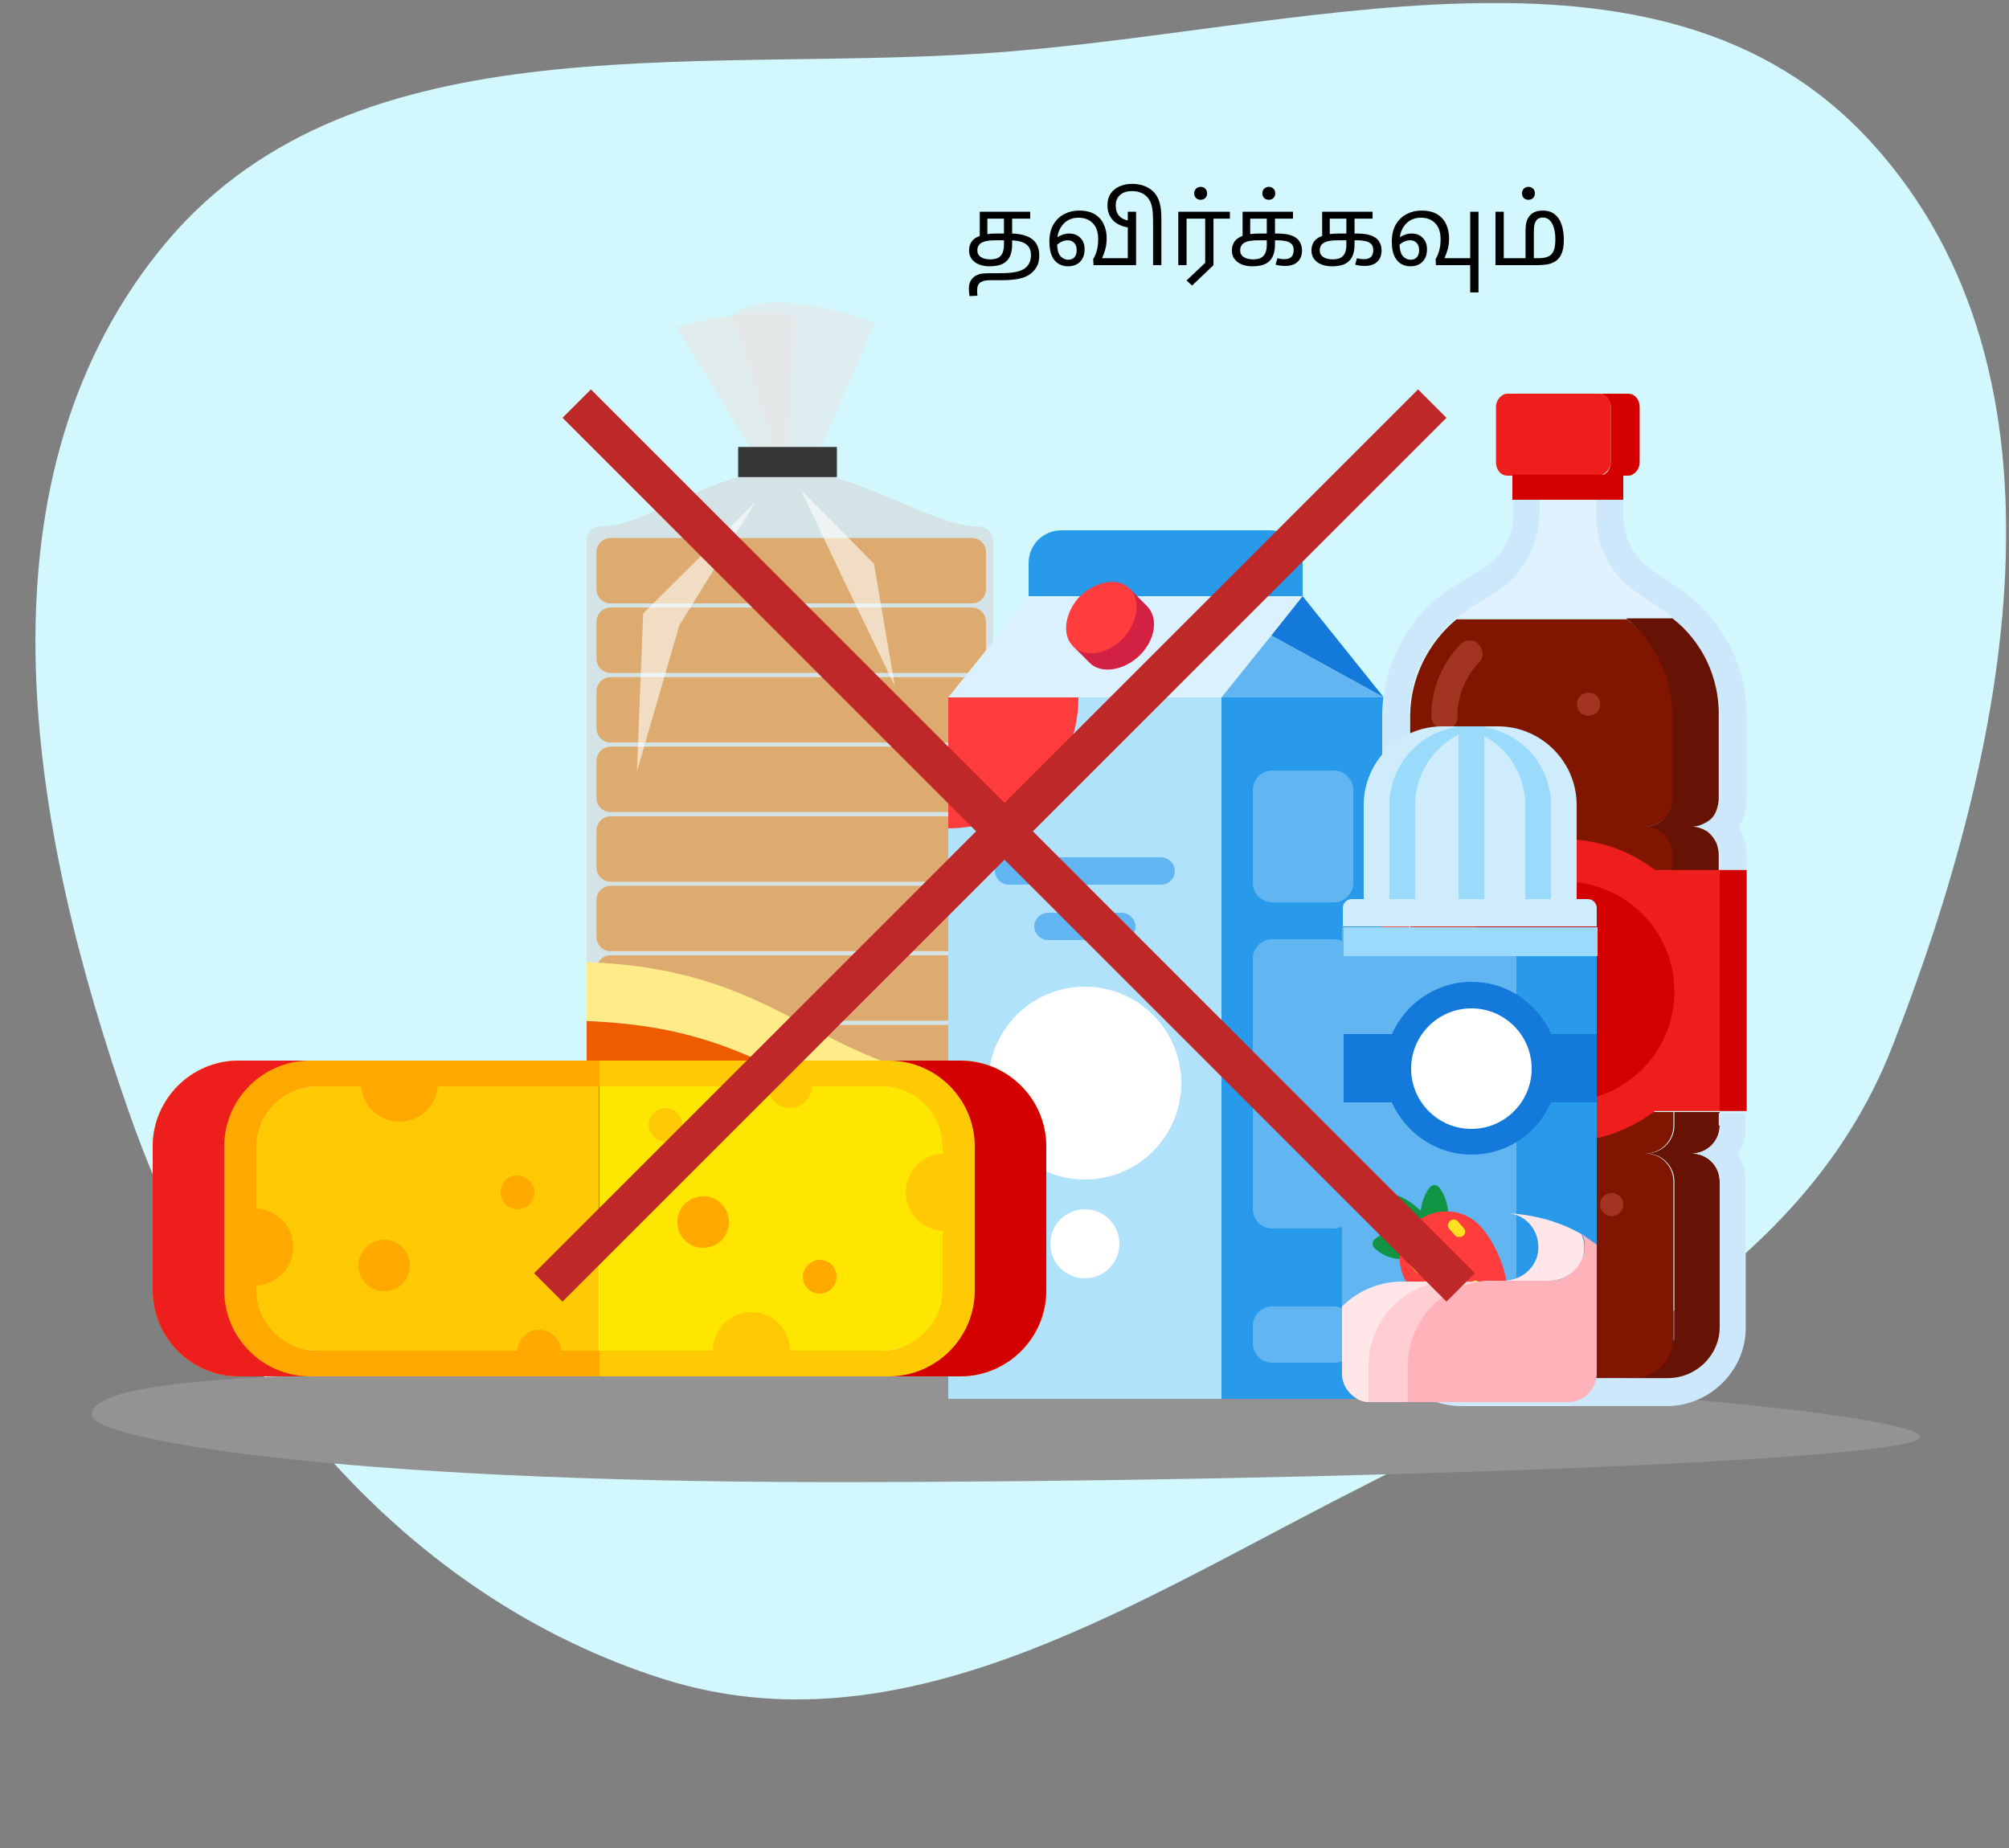 <svg xmlns="http://www.w3.org/2000/svg" width="250" height="230" viewBox="0 0 250 230" fill="none"><rect x="0" y="0" width="250" height="230" fill="#808080" stroke="none"/><mask id="mask0" maskUnits="userSpaceOnUse" x="0" y="0" width="250" height="230"><rect width="250" height="230" fill="#F9F9F9"></rect></mask><g mask="url(#mask0)"><path fill-rule="evenodd" clip-rule="evenodd" d="M16.233 138.944C3.651 103.302 -3.803 60.738 19.81 31.227C42.855 2.427 85.267 9.023 122.077 6.668C161.003 4.179 206.394 -11.139 232.763 17.607C259.481 46.734 249.884 93.478 235.467 130.28C224.094 159.313 194.322 172.24 166.598 186.506C139.472 200.466 111.645 218.169 82.557 208.968C50.309 198.768 27.493 170.84 16.233 138.944Z" fill="#D2F8FD"></path><path d="M238.938 178.865C238.938 181.749 166.586 184.462 103.627 184.462C40.669 184.462 11.4 179.007 11.4 176.124C11.4 169.362 62.436 170.911 125.395 170.911C188.354 170.911 238.938 175.982 238.938 178.865Z" fill="#939393"></path><path opacity="0.6" d="M73 67.29V119.733C97.96 120.67 101.026 133.042 123.57 135.23V67.29C123.57 66.31 122.779 65.529 121.819 65.529C115.773 65.529 106.648 58.469 97.579 58.469C88.99 58.469 80.473 65.529 74.752 65.529C73.777 65.529 73 66.31 73 67.29Z" fill="#D6D6D6"></path><path d="M120.943 144.873C121.917 144.873 122.694 145.668 122.694 146.634V151.251C122.694 152.231 121.903 153.012 120.943 153.012H75.98C75.006 153.012 74.229 152.217 74.229 151.251V146.634C74.229 145.654 75.02 144.873 75.98 144.873H120.943Z" fill="#DDAB6F"></path><path d="M120.943 136.209C121.917 136.209 122.694 137.004 122.694 137.97V142.587C122.694 143.567 121.903 144.348 120.943 144.348H75.98C75.006 144.348 74.229 143.553 74.229 142.587V137.97C74.229 136.99 75.02 136.209 75.98 136.209H120.943Z" fill="#DDAB6F"></path><path d="M120.943 127.56C121.917 127.56 122.694 128.355 122.694 129.321V133.937C122.694 134.917 121.903 135.699 120.943 135.699H75.98C75.006 135.699 74.229 134.903 74.229 133.937V129.321C74.229 128.341 75.02 127.56 75.98 127.56H120.943Z" fill="#DDAB6F"></path><path d="M120.943 118.895C121.917 118.895 122.694 119.69 122.694 120.656V125.272C122.694 126.252 121.903 127.034 120.943 127.034H75.98C75.006 127.034 74.229 126.238 74.229 125.272V120.656C74.229 119.676 75.02 118.895 75.98 118.895H120.943Z" fill="#DDAB6F"></path><path d="M120.943 110.244C121.917 110.244 122.694 111.04 122.694 112.005V116.622C122.694 117.602 121.903 118.383 120.943 118.383H75.98C75.006 118.383 74.229 117.588 74.229 116.622V112.005C74.229 111.025 75.02 110.244 75.98 110.244H120.943Z" fill="#DDAB6F"></path><path d="M120.943 101.592C121.917 101.592 122.694 102.388 122.694 103.354V107.97C122.694 108.95 121.903 109.731 120.943 109.731H75.98C75.006 109.731 74.229 108.936 74.229 107.97V103.354C74.229 102.374 75.02 101.592 75.98 101.592H120.943Z" fill="#DDAB6F"></path><path d="M120.943 92.928C121.917 92.928 122.694 93.723 122.694 94.689V99.305C122.694 100.286 121.903 101.067 120.943 101.067H75.98C75.006 101.067 74.229 100.271 74.229 99.305V94.689C74.229 93.709 75.02 92.928 75.98 92.928H120.943Z" fill="#DDAB6F"></path><path d="M120.943 84.277C121.917 84.277 122.694 85.073 122.694 86.039V90.655C122.694 91.635 121.903 92.416 120.943 92.416H75.98C75.006 92.416 74.229 91.621 74.229 90.655V86.039C74.229 85.059 75.02 84.277 75.98 84.277H120.943Z" fill="#DDAB6F"></path><path d="M120.943 75.613C121.917 75.613 122.694 76.408 122.694 77.374V81.991C122.694 82.971 121.903 83.752 120.943 83.752H75.98C75.006 83.752 74.229 82.957 74.229 81.991V77.374C74.229 76.394 75.02 75.613 75.98 75.613H120.943Z" fill="#DDAB6F"></path><path d="M120.943 66.963C121.917 66.963 122.694 67.758 122.694 68.724V73.341C122.694 74.321 121.903 75.102 120.943 75.102H75.98C75.006 75.102 74.229 74.307 74.229 73.341V68.724C74.229 67.744 75.02 66.963 75.98 66.963H120.943Z" fill="#DDAB6F"></path><path d="M73 127.076C97.961 128.013 101.026 140.385 123.571 142.587V135.243C101.026 133.041 97.947 120.669 73 119.746V127.076Z" fill="#FFEC88"></path><path d="M73 152.545C73 153.525 73.791 154.306 74.752 154.306H121.819C122.793 154.306 123.57 153.511 123.57 152.545V142.587C101.026 140.386 97.946 128.014 73 127.076V152.545Z" fill="#EF5C00"></path><path opacity="0.7" d="M93.312 55.627L84.201 40.684C84.201 40.684 96.575 37.374 99.061 39.676L98.002 57.516L93.312 55.627Z" fill="#E6E6E6"></path><path opacity="0.6" d="M101.405 57.502L108.878 40.158C108.878 40.158 95.939 35.187 91.051 39.221L96.913 57.076L101.405 57.502Z" fill="#E6E6E6"></path><path d="M104.145 55.628H91.856V59.378H104.145V55.628Z" fill="#373737"></path><path opacity="0.6" d="M94.021 62.459L80.036 76.351L79.26 96.01L84.528 77.857L94.021 62.459Z" fill="#FFFFFC"></path><path opacity="0.6" d="M99.698 61.026L108.753 70.145L111.352 85.372L104.67 71.523L99.698 61.026Z" fill="#FFFFFC"></path><path d="M152 86.8H118L128.1 74.2H162.1L152 86.8Z" fill="#DBF1FD"></path><path d="M172.2 86.8H152V174.1H172.2V86.8Z" fill="#299AEA"></path><path d="M162.1 74.2L158.2 79.1L172.2 86.8L162.1 74.2Z" fill="#1379DA"></path><path d="M172.2 86.801L158.2 79.101L152 86.801H172.2Z" fill="#61B6F2"></path><path d="M158 66H132.1C129.8 66 128 67.8 128 70.1V74.2H162.1V70.1C162.1 67.8 160.3 66 158 66Z" fill="#299AEA"></path><path d="M152 86.8V174.1H118V86.8H152Z" fill="#B0E2FC"></path><path d="M135 146.8C141.627 146.8 147 141.427 147 134.8C147 128.172 141.627 122.8 135 122.8C128.373 122.8 123 128.172 123 134.8C123 141.427 128.373 146.8 135 146.8Z" fill="white"></path><path d="M140.1 74.5C138.9 74.6 137.6 75.2 136.5 76.3C135.4 77.4 134.8 78.7 134.7 79.9L133.5 80.4L135.5 82.4C135.5 82.4 135.5 82.4 135.6 82.5C137 83.9 139.8 83.5 141.8 81.6C143.8 79.6 144.2 76.9 142.7 75.4L140.6 73.3L140.1 74.5Z" fill="#D32144"></path><path d="M140.6 73.3C142 74.7 141.6 77.5 139.7 79.5C137.7 81.5 135 81.9 133.5 80.4C132.1 79 132.5 76.2 134.4 74.2C136.4 72.3 139.2 71.8 140.6 73.3Z" fill="#FF3D3D"></path><path d="M139.6 117.001H130.4C129.5 117.001 128.7 116.201 128.7 115.301C128.7 114.401 129.5 113.601 130.4 113.601H139.6C140.5 113.601 141.3 114.401 141.3 115.301C141.3 116.201 140.5 117.001 139.6 117.001Z" fill="#61B6F2"></path><path d="M144.5 110.1H125.5C124.6 110.1 123.8 109.3 123.8 108.4C123.8 107.5 124.6 106.7 125.5 106.7H144.5C145.4 106.7 146.2 107.5 146.2 108.4C146.2 109.3 145.5 110.1 144.5 110.1Z" fill="#61B6F2"></path><path d="M129 169.6H123C122.4 169.6 121.9 169.1 121.9 168.5C121.9 167.9 122.4 167.4 123 167.4H129C129.6 167.4 130.1 167.9 130.1 168.5C130.1 169.1 129.6 169.6 129 169.6Z" fill="#B0E2FC"></path><path d="M147 169.6H134.6C134 169.6 133.5 169.1 133.5 168.5C133.5 167.9 134 167.4 134.6 167.4H147C147.6 167.4 148.1 167.9 148.1 168.5C148.1 169.1 147.6 169.6 147 169.6Z" fill="#B0E2FC"></path><path d="M166 112.3H158.3C157 112.3 155.9 111.2 155.9 109.9V98.3C155.9 97 157 95.9 158.3 95.9H166C167.3 95.9 168.4 97 168.4 98.3V109.9C168.4 111.2 167.3 112.3 166 112.3Z" fill="#61B6F2"></path><path d="M166 169.6H158.3C157 169.6 155.9 168.5 155.9 167.2V165C155.9 163.7 157 162.6 158.3 162.6H166C167.3 162.6 168.4 163.7 168.4 165V167.2C168.4 168.6 167.3 169.6 166 169.6Z" fill="#61B6F2"></path><path d="M166 152.9H158.3C157 152.9 155.9 151.8 155.9 150.5V119.3C155.9 118 157 116.9 158.3 116.9H166C167.3 116.9 168.4 118 168.4 119.3V150.5C168.4 151.8 167.3 152.9 166 152.9Z" fill="#61B6F2"></path><path d="M134.2 86.8V86.9C134.2 95.8 126.9 103.1 118 103.1V86.8H134.2Z" fill="#FF3D3D"></path><path d="M135 159.1C137.375 159.1 139.3 157.175 139.3 154.8C139.3 152.425 137.375 150.5 135 150.5C132.625 150.5 130.7 152.425 130.7 154.8C130.7 157.175 132.625 159.1 135 159.1Z" fill="white"></path><path d="M210.52 143.56C212.44 143.56 214 145.12 214 147.04V158.68V171.52L202 172L208.36 166.72V147.04C208.36 145.12 206.8 143.56 204.88 143.56C206.8 143.56 208.36 142 208.36 140.08V138.4H214V140.08C214 142 212.44 143.56 210.52 143.56Z" fill="#661204"></path><path d="M208.24 140.08V138.4H181.12H175.48V140.08C175.48 142 177.04 143.56 178.96 143.56C177.04 143.56 175.48 145.12 175.48 147.04V171.52L187.84 172L187.24 171.52H203.2C205.96 171.52 208.24 169.24 208.24 166.48V147.04C208.24 145.12 206.68 143.56 204.76 143.56C206.68 143.56 208.24 142 208.24 140.08Z" fill="#801600"></path><path d="M214 140.08C214 142 212.44 143.56 210.52 143.56C212.44 143.56 214 145.12 214 147.04V158.68V165.16C214 168.64 211.12 171.52 207.52 171.52C204.28 171.52 185.2 171.52 181.96 171.52C178.48 171.52 175.48 168.64 175.48 165.16V158.68V147.04C175.48 145.12 177.04 143.56 178.96 143.56C177.04 143.56 175.48 142 175.48 140.08V138.4H172.12V140.08C172.12 141.28 172.48 142.48 173.08 143.56C172.36 144.52 172 145.72 172 147.04V158.68V165.16C172.12 170.56 176.44 175 181.84 175C184.24 175 205 175 207.4 175C212.8 175 217.24 170.56 217.24 165.28V158.8V147.16C217.24 145.96 216.88 144.76 216.28 143.68C216.88 142.72 217.24 141.52 217.24 140.2V138.52H213.88V140.08H214Z" fill="#CEE8FB"></path><path d="M217.36 89.08C217.36 82.72 214.24 76.84 208.96 73.24L205.6 70.96C203.32 69.4 202 66.88 202 64.24V59.08V55.72H198.64H191.68H188.32V59.08V64C188.32 66.76 186.88 69.28 184.6 70.72L180.88 73C175.36 76.48 172 82.6 172 89.08V99.4C172 100.6 172.36 101.8 172.96 102.88C172.36 103.84 172 105.04 172 106.24V108.28H175.36V106.24C175.36 104.32 176.92 102.76 178.84 102.76C176.92 102.76 175.36 101.2 175.36 99.28V89.08C175.36 83.68 178.12 78.76 182.68 75.88L186.16 73.72C189.4 71.68 191.44 67.96 191.56 64.12V59.2H198.52V64.36C198.52 68.2 200.44 71.8 203.56 73.96L206.92 76.24C211.36 79 214 83.8 214 89.08V99.4C214 101.32 212.44 102.88 210.52 102.88C212.44 102.88 214 104.44 214 106.36V108.4H217.36V106.36C217.36 105.16 217 103.96 216.4 102.88C217 101.92 217.36 100.72 217.36 99.4V89.08Z" fill="#CEE8FB"></path><path d="M175.36 108.28H172V138.28H175.36V108.28Z" fill="#FF4D54"></path><path d="M217.36 108.28H214V138.28H217.36V108.28Z" fill="#D40000"></path><path d="M207.041 76L203.681 73.72C200.441 71.56 198.641 67.96 198.641 64.12V59.08H191.681V64C191.681 67.96 189.641 71.56 186.281 73.6L182.801 75.76C182.321 76.12 181.841 76.48 181.361 76.84H208.361C207.881 76.6 207.401 76.36 207.041 76Z" fill="#E1F1FD"></path><path d="M208.241 99.4V89.2C208.241 84.4 206.081 79.96 202.481 77.08H186.881H181.241C177.641 80.08 175.481 84.52 175.481 89.2V99.4C175.481 101.32 177.041 102.88 178.961 102.88C177.041 102.88 175.481 104.44 175.481 106.36V108.4H181.241H208.361V106.36C208.361 104.44 206.801 102.88 204.881 102.88C206.681 102.76 208.241 101.2 208.241 99.4Z" fill="#801600"></path><path d="M179.801 90.759C178.841 90.759 178.121 90.039 178.121 89.079C178.121 85.719 179.441 82.599 181.721 80.199C182.321 79.599 183.401 79.479 184.001 80.199C184.601 80.799 184.721 81.879 184.001 82.479C182.321 84.279 181.361 86.679 181.361 89.079C181.481 90.039 180.761 90.759 179.801 90.759Z" fill="#A43422"></path><path d="M179.801 100.839C178.841 100.839 178.121 100.119 178.121 99.159V94.599C178.121 93.639 178.841 92.919 179.801 92.919C180.761 92.919 181.481 93.639 181.481 94.599V99.159C181.481 100.119 180.761 100.839 179.801 100.839Z" fill="#A43422"></path><path d="M179.801 165.399C178.841 165.399 178.121 164.679 178.121 163.719V149.079C178.121 148.119 178.841 147.399 179.801 147.399C180.761 147.399 181.481 148.119 181.481 149.079V163.839C181.481 164.679 180.761 165.399 179.801 165.399Z" fill="#A43422"></path><path d="M208.121 76.96H202.361C205.961 79.96 208.121 84.4 208.121 89.079V99.4C208.121 101.319 206.561 102.879 204.641 102.879C206.561 102.879 208.121 104.439 208.121 106.359V108.399H213.881V106.359C213.881 105.879 213.761 105.399 213.641 105.039C213.401 104.439 212.921 103.839 212.441 103.479C211.841 103.119 211.241 102.879 210.521 102.879C211.241 102.879 211.841 102.639 212.441 102.279C213.041 101.919 213.401 101.439 213.641 100.719C213.761 100.359 213.881 99.879 213.881 99.4V89.2C214.001 84.4 211.841 79.84 208.121 76.96Z" fill="#661204"></path><path d="M202.6 49H199C199.72 49 200.44 49.72 200.44 50.68V57.52C200.44 58.48 199.84 59.2 199 59.2H202.6C203.32 59.2 204.04 58.48 204.04 57.52V50.68C204.04 49.72 203.44 49 202.6 49Z" fill="#D40000"></path><path d="M200.44 57.52V50.68C200.44 49.72 199.84 49 199 49H187.6C186.88 49 186.16 49.72 186.16 50.68V57.52C186.16 58.48 186.76 59.2 187.6 59.2H199C199.72 59.08 200.44 58.36 200.44 57.52Z" fill="#EE1E1D"></path><path d="M202 59.08H188.2V62.2H202V59.08Z" fill="#D40000"></path><path d="M214 108.28H205.96C202.84 105.88 198.88 104.44 194.56 104.44C190.24 104.44 186.4 105.88 183.16 108.28H175.48V138.28H183.16C186.28 140.68 190.24 142.12 194.56 142.12C198.88 142.12 202.72 140.68 205.96 138.28H214V108.28Z" fill="#EE1E1D"></path><path d="M192.76 99.16C194.019 99.16 195.04 98.139 195.04 96.88C195.04 95.62 194.019 94.6 192.76 94.6C191.501 94.6 190.48 95.62 190.48 96.88C190.48 98.139 191.501 99.16 192.76 99.16Z" fill="#A43422"></path><path d="M199.12 87.64C199.12 88.48 198.52 89.08 197.68 89.08C196.84 89.08 196.24 88.48 196.24 87.64C196.24 86.8 196.84 86.2 197.68 86.2C198.52 86.2 199.12 86.8 199.12 87.64Z" fill="#A43422"></path><path d="M195.639 161.44C196.899 161.44 197.919 160.419 197.919 159.16C197.919 157.901 196.899 156.88 195.639 156.88C194.38 156.88 193.359 157.901 193.359 159.16C193.359 160.419 194.38 161.44 195.639 161.44Z" fill="#A43422"></path><path d="M200.559 151.359C201.355 151.359 201.999 150.715 201.999 149.919C201.999 149.124 201.355 148.479 200.559 148.479C199.764 148.479 199.119 149.124 199.119 149.919C199.119 150.715 199.764 151.359 200.559 151.359Z" fill="#A43422"></path><path d="M189.04 149.92C189.835 149.92 190.48 149.275 190.48 148.48C190.48 147.685 189.835 147.04 189.04 147.04C188.244 147.04 187.6 147.685 187.6 148.48C187.6 149.275 188.244 149.92 189.04 149.92Z" fill="#A43422"></path><path d="M203.116 134.179C209.065 129.522 210.112 120.923 205.454 114.974C200.796 109.025 192.198 107.978 186.249 112.636C180.3 117.294 179.253 125.892 183.911 131.841C188.568 137.79 197.167 138.837 203.116 134.179Z" fill="#D40000"></path><path d="M198.7 115.4V154.9L197.7 165.6C197.7 167.6 196.1 169.2 194.1 169.2H188.7V117.4C188.7 116.3 187.8 115.4 186.7 115.4H198.7Z" fill="#299AEA"></path><path d="M188.7 117.4V170.3H170.7C170.6 170.3 170.4 170.3 170.3 170.3C170 170.3 169.6 170.2 169.3 170.1C169.2 170 169 170 168.9 169.9C167.8 169.3 168.1 168.1 168.1 166.8L167 162.7V115.4H186.6C187.8 115.4 188.7 116.3 188.7 117.4Z" fill="#61B6F2"></path><path d="M193 128.7C192.7 127.9 192.3 127.2 191.8 126.6C189.8 123.9 186.7 122.2 183.1 122.2C178.7 122.2 174.9 124.9 173.2 128.7H167.2V130.7V135.2V137.2H173.2C174.9 141 178.7 143.7 183.1 143.7C186.7 143.7 189.8 142 191.8 139.3C192.3 138.6 192.7 137.9 193 137.2H198.7V135.2V130.7V128.7H193Z" fill="#1379DA"></path><path d="M196.2 112V100.2C196.2 94.8 191.8 90.4 186.4 90.4H179.5C174.1 90.4 169.7 94.8 169.7 100.2V111.9H168.2C167.6 111.9 167.1 112.4 167.1 113V115.3H198.7V113C198.7 112.4 198.2 111.9 197.6 111.9H196.2V112Z" fill="#CEECFC"></path><path d="M193 112V100.2C193 94.8 188.6 90.4 183.2 90.4H180C185.4 90.4 189.8 94.8 189.8 100.2V111.9H193V112Z" fill="#9ADAFB"></path><path d="M172.9 112V100.2C172.9 94.8 177.3 90.4 182.7 90.4H185.9C180.5 90.4 176.1 94.8 176.1 100.2V111.9H172.9V112Z" fill="#9ADAFB"></path><path d="M198.8 115.4H167.2V119H198.8V115.4Z" fill="#9ADAFB"></path><path d="M184.7 90.4H181.5V111.9H184.7V90.4Z" fill="#9ADAFB"></path><path d="M171.1 154.2C172 153.5 173.1 153.1 174.3 153.1C173.1 151.9 172.5 150.6 172.3 149.4C172.2 148.9 172.7 148.5 173.2 148.6C174.3 148.8 175.7 149.6 176.8 150.7C176.9 149.6 177.3 148.6 177.9 147.8C178.2 147.4 178.8 147.4 179.1 147.8C179.8 148.7 180.2 149.9 180.2 151.1C180.2 151.5 180.1 152 180 152.5C179.6 154.6 177.9 156.3 175.8 156.6C175.3 156.7 174.7 156.7 174.4 156.7C173.1 156.7 172 156.2 171.1 155.4C170.7 155 170.7 154.5 171.1 154.2Z" fill="#109343"></path><path d="M184.1 152.5C181.9 150.2 178.2 150.2 175.9 152.4C173.6 154.6 173.6 158.3 175.8 160.6C178 162.9 184.3 165.6 186.6 163.3C189 161.1 186.4 154.8 184.1 152.5Z" fill="#FF3D3D"></path><path d="M182.1 153.8C182.4 153.5 182.4 153.1 182.1 152.8L181.4 152C181.1 151.7 180.7 151.7 180.4 152C180.1 152.3 180.1 152.7 180.4 153L181.1 153.8C181.3 154 181.8 154 182.1 153.8Z" fill="#FFE21F"></path><path d="M178.9 155.3C179.2 155 179.2 154.6 178.9 154.3L178.2 153.5C177.9 153.2 177.5 153.2 177.2 153.5C176.9 153.8 176.9 154.2 177.2 154.5L177.9 155.3C178.2 155.6 178.6 155.6 178.9 155.3Z" fill="#FFE21F"></path><path d="M181.9 158.4C182.2 158.1 182.2 157.7 181.9 157.4L181.2 156.6C180.9 156.3 180.5 156.3 180.2 156.6C179.9 156.9 179.9 157.3 180.2 157.6L180.9 158.4C181.1 158.6 181.6 158.6 181.9 158.4Z" fill="#FFE21F"></path><path d="M177.2 158.3C177.5 158 177.5 157.6 177.2 157.3L176.5 156.5C176.2 156.2 175.8 156.2 175.5 156.5C175.2 156.8 175.2 157.2 175.5 157.5L176.2 158.3C176.5 158.6 176.9 158.6 177.2 158.3Z" fill="#FFE21F"></path><path d="M184.8 161.4C185.1 161.1 185.1 160.7 184.8 160.4L184.1 159.6C183.8 159.3 183.4 159.3 183.1 159.6C182.8 159.9 182.8 160.3 183.1 160.6L183.8 161.4C184.1 161.7 184.5 161.7 184.8 161.4Z" fill="#FFE21F"></path><path d="M197.1 155.8C197.2 155 197.1 154.3 196.8 153.6C194.2 152.1 191.1 151.2 187.7 151C190 151.2 191.7 153.3 191.4 155.8C191.1 157.9 189.2 159.4 187.1 159.4H192.8C194.9 159.4 196.9 157.9 197.1 155.8Z" fill="#FFE6E9"></path><path d="M198.7 154.901V170.901C198.7 172.901 197.1 174.501 195.1 174.501H175V170.001C175 164.201 179.7 159.401 185.6 159.401H192.8C194.8 159.401 196.7 158.001 197.1 156.001C197.3 155.101 197.2 154.301 196.9 153.601C197.5 154.101 198.1 154.501 198.7 154.901Z" fill="#FFB2B9"></path><path d="M185.8 159.4C179.9 159.4 175.2 164.1 175.2 170V174.5H170.3C170 174.5 169.6 174.4 169.3 174.3C169.2 174.2 169 174.2 168.9 174.1V170.1C168.9 164.3 173.6 159.5 179.5 159.5H185.8V159.4Z" fill="#FFCDD2"></path><path d="M180.9 159.4C175 159.4 170.3 164.1 170.3 170V174.5C170 174.5 169.6 174.4 169.3 174.3C169.2 174.2 169 174.2 168.9 174.1C167.8 173.5 167 172.3 167 171V162.6C168.9 160.7 171.6 159.5 174.5 159.5H180.9V159.4Z" fill="#FFE6E9"></path><path d="M183.1 140.5C187.242 140.5 190.6 137.143 190.6 133C190.6 128.858 187.242 125.5 183.1 125.5C178.958 125.5 175.6 128.858 175.6 133C175.6 137.143 178.958 140.5 183.1 140.5Z" fill="white"></path><path d="M115 132H104.3C110.2 132 115 136.8 115 142.7V160.6C115 166.5 110.2 171.3 104.3 171.3H115C120.9 171.3 125.7 166.5 125.7 160.6V142.7C125.8 136.8 121 132 115 132Z" fill="#FFA800"></path><path d="M92.1 161.5C93.812 161.5 95.2 160.112 95.2 158.4C95.2 156.688 93.812 155.3 92.1 155.3C90.388 155.3 89 156.688 89 158.4C89 160.112 90.388 161.5 92.1 161.5Z" fill="#FFE600"></path><path d="M89.1 144.7C89.1 146.2 87.9 147.4 86.4 147.4C84.9 147.4 83.7 146.2 83.7 144.7C83.7 143.2 84.9 142 86.4 142C87.9 142 89.1 143.2 89.1 144.7Z" fill="#FFBE03"></path><path d="M109.8 135.2H74.6V168.1H109.8C113.9 168.1 117.3 164.7 117.3 160.6V142.7C117.3 138.5 114 135.2 109.8 135.2Z" fill="#FFE600"></path><path d="M119.5 132H74.6V135.2H109.8C113.9 135.2 117.3 138.6 117.3 142.7V160.6C117.3 164.7 113.9 168.1 109.8 168.1H74.6V171.3H119.5C125.4 171.3 130.2 166.5 130.2 160.6V142.7C130.2 136.8 125.4 132 119.5 132Z" fill="#FFCA03"></path><path d="M101 135.2C101 136.7 99.8 137.9 98.3 137.9C96.8 137.9 95.6 136.7 95.6 135.2L98.3 133.8L101 135.2Z" fill="#FFCA03"></path><path d="M88.7 168.1C88.7 165.4 90.9 163.3 93.5 163.3C96.2 163.3 98.3 165.5 98.3 168.1L93.9 169.6L88.7 168.1Z" fill="#FFCA03"></path><path d="M90.7 152.1C90.7 153.9 89.3 155.3 87.5 155.3C85.7 155.3 84.3 153.9 84.3 152.1C84.3 150.3 85.7 148.9 87.5 148.9C89.2 148.8 90.7 150.3 90.7 152.1Z" fill="#FFA800"></path><path d="M104.1 158.9C104.1 160.1 103.1 161 102 161C100.8 161 99.9 160 99.9 158.9C99.9 157.8 100.9 156.8 102 156.8C103.2 156.8 104.1 157.7 104.1 158.9Z" fill="#FFA800"></path><path d="M84.9 140C84.9 141.2 83.9 142.1 82.8 142.1C81.7 142.1 80.7 141.1 80.7 140C80.7 138.9 81.7 137.9 82.8 137.9C83.9 137.9 84.9 138.8 84.9 140Z" fill="#FFCA03"></path><path d="M112.7 148.4C112.7 151 114.8 153.1 117.4 153.2L118.9 148.4L117.4 143.6C114.8 143.6 112.7 145.8 112.7 148.4Z" fill="#FFCA03"></path><path d="M119.5 132H110.6C116.5 132 121.3 136.8 121.3 142.7V160.6C121.3 166.5 116.5 171.3 110.6 171.3H119.5C125.4 171.3 130.2 166.5 130.2 160.6V142.7C130.2 136.8 125.4 132 119.5 132Z" fill="#D40000"></path><path d="M34.1 132H44.8C38.9 132 34.1 136.8 34.1 142.7V160.6C34.1 166.5 38.9 171.3 44.8 171.3H34.1C28.2 171.3 23.4 166.5 23.4 160.6V142.7C23.4 136.8 28.2 132 34.1 132Z" fill="#FFA800"></path><path d="M54 158.4C54 160.1 55.4 161.5 57.1 161.5C58.8 161.5 60.2 160.1 60.2 158.4C60.2 156.7 58.8 155.3 57.1 155.3C55.4 155.2 54 156.7 54 158.4Z" fill="#FFE600"></path><path d="M60.1 144.7C60.1 146.2 61.3 147.4 62.8 147.4C64.3 147.4 65.5 146.2 65.5 144.7C65.5 143.2 64.3 142 62.8 142C61.3 142 60.1 143.2 60.1 144.7Z" fill="#FFBE03"></path><path d="M31.8 142.7V160.6C31.8 164.7 35.2 168.1 39.3 168.1H74.5V135.2H39.3C35.2 135.2 31.8 138.5 31.8 142.7Z" fill="#FFCA03"></path><path d="M29.7 132H74.6V135.2H39.4C35.3 135.2 31.9 138.6 31.9 142.7V160.6C31.9 164.7 35.3 168.1 39.4 168.1H74.6V171.3H29.7C23.8 171.3 19 166.5 19 160.6V142.7C19 136.8 23.8 132 29.7 132Z" fill="#FFA800"></path><path d="M69.8 168.2C69.8 166.7 68.6 165.5 67.1 165.5C65.6 165.5 64.4 166.7 64.4 168.2L67.1 169.6L69.8 168.2Z" fill="#FFA800"></path><path d="M44.9 134.8C44.9 137.5 47.1 139.6 49.7 139.6C52.4 139.6 54.5 137.4 54.5 134.8L50.1 133.3L44.9 134.8Z" fill="#FFA800"></path><path d="M44.6 157.5C44.6 159.3 46 160.7 47.8 160.7C49.6 160.7 51 159.3 51 157.5C51 155.7 49.6 154.3 47.8 154.3C46.1 154.3 44.6 155.7 44.6 157.5Z" fill="#FFA800"></path><path d="M62.3 148.4C62.3 149.6 63.3 150.5 64.4 150.5C65.6 150.5 66.5 149.5 66.5 148.4C66.5 147.3 65.5 146.3 64.4 146.3C63.2 146.2 62.3 147.2 62.3 148.4Z" fill="#FFA800"></path><path d="M36.5 155.2C36.5 157.8 34.4 159.9 31.8 160L30.3 155.2L31.8 150.4C34.4 150.5 36.5 152.6 36.5 155.2Z" fill="#FFA800"></path><path d="M29.7 132H38.6C32.7 132 27.9 136.8 27.9 142.7V160.6C27.9 166.5 32.7 171.3 38.6 171.3H29.7C23.8 171.3 19 166.5 19 160.6V142.7C19 136.8 23.8 132 29.7 132Z" fill="#EE1E1D"></path><path d="M123.132 33.144C122.652 33.144 122.22 33.068 121.836 32.916C121.452 32.764 121.148 32.54 120.924 32.244C120.7 31.948 120.588 31.592 120.588 31.176C120.588 30.76 120.692 30.396 120.9 30.084C121.116 29.772 121.456 29.532 121.92 29.364V26.352H128.196V27.216H125.952V29.064C126.608 29.08 127.188 29.18 127.692 29.364C128.204 29.54 128.604 29.828 128.892 30.228C129.18 30.628 129.324 31.16 129.324 31.824C129.324 32.36 129.224 32.808 129.024 33.168C128.824 33.536 128.54 33.856 128.172 34.128C127.78 34.408 127.304 34.6 126.744 34.704C126.192 34.816 125.484 34.872 124.62 34.872H123.264C122.928 34.872 122.668 34.896 122.484 34.944C122.3 34.992 122.14 35.06 122.004 35.148C121.876 35.236 121.776 35.36 121.704 35.52C121.632 35.68 121.596 35.892 121.596 36.156C121.596 36.396 121.608 36.612 121.632 36.804L120.648 36.852C120.624 36.708 120.604 36.548 120.588 36.372C120.572 36.204 120.564 36.052 120.564 35.916C120.564 35.564 120.628 35.264 120.756 35.016C120.884 34.776 121.048 34.58 121.248 34.428C121.456 34.276 121.688 34.168 121.944 34.104C122.208 34.04 122.54 34.008 122.94 34.008H124.248C124.96 34.008 125.544 33.976 126 33.912C126.456 33.856 126.824 33.764 127.104 33.636C127.384 33.516 127.616 33.356 127.8 33.156C128.128 32.804 128.292 32.332 128.292 31.74C128.292 31.268 128.18 30.904 127.956 30.648C127.732 30.384 127.44 30.2 127.08 30.096C126.72 29.992 126.344 29.932 125.952 29.916V30.288C125.952 30.824 125.904 31.244 125.808 31.548C125.72 31.852 125.592 32.108 125.424 32.316C125.176 32.62 124.856 32.836 124.464 32.964C124.08 33.084 123.636 33.144 123.132 33.144ZM122.868 27.216V29.136C123.204 29.088 123.576 29.064 123.984 29.064H124.932V27.216H122.868ZM121.62 31.164C121.62 31.532 121.772 31.812 122.076 32.004C122.38 32.188 122.764 32.28 123.228 32.28C123.58 32.28 123.88 32.228 124.128 32.124C124.384 32.012 124.58 31.824 124.716 31.56C124.86 31.288 124.932 30.916 124.932 30.444V29.904H123.9C123.492 29.904 123.144 29.928 122.856 29.976C122.576 30.024 122.336 30.104 122.136 30.216C121.792 30.416 121.62 30.732 121.62 31.164ZM132.89 33.144C132.466 33.144 132.078 33.04 131.726 32.832C131.374 32.616 131.094 32.284 130.886 31.836C130.686 31.388 130.586 30.804 130.586 30.084C130.586 29.228 130.754 28.512 131.09 27.936C131.434 27.36 131.886 26.928 132.446 26.64C133.006 26.352 133.614 26.208 134.27 26.208C135.086 26.208 135.746 26.364 136.25 26.676C136.754 26.988 137.122 27.404 137.354 27.924C137.594 28.436 137.714 29.008 137.714 29.64C137.714 30.152 137.658 30.608 137.546 31.008C137.434 31.408 137.298 31.784 137.138 32.136H140.342V26.352H141.374V33H136.082L136.034 32.244C136.218 31.964 136.366 31.62 136.478 31.212C136.598 30.796 136.658 30.316 136.658 29.772C136.658 28.916 136.438 28.256 135.998 27.792C135.558 27.328 134.966 27.096 134.222 27.096C133.486 27.096 132.886 27.324 132.422 27.78C131.966 28.228 131.686 28.808 131.582 29.52C131.79 29.384 132.018 29.276 132.266 29.196C132.514 29.108 132.77 29.064 133.034 29.064C133.61 29.064 134.074 29.24 134.426 29.592C134.786 29.944 134.966 30.42 134.966 31.02C134.966 31.684 134.778 32.204 134.402 32.58C134.034 32.956 133.53 33.144 132.89 33.144ZM132.866 29.904C132.626 29.904 132.394 29.956 132.17 30.06C131.946 30.156 131.738 30.288 131.546 30.456C131.578 31.144 131.726 31.628 131.99 31.908C132.254 32.188 132.57 32.328 132.938 32.328C133.25 32.328 133.502 32.228 133.694 32.028C133.886 31.82 133.982 31.524 133.982 31.14C133.982 30.74 133.878 30.436 133.67 30.228C133.462 30.012 133.194 29.904 132.866 29.904ZM140.87 22.884C141.878 22.884 142.71 23.16 143.366 23.712C143.59 23.896 143.786 24.128 143.954 24.408C144.13 24.68 144.266 25.036 144.362 25.476C144.466 25.908 144.518 26.46 144.518 27.132V33H143.486V27.468C143.486 26.836 143.45 26.324 143.378 25.932C143.314 25.532 143.214 25.216 143.078 24.984C142.95 24.744 142.794 24.544 142.61 24.384C142.386 24.176 142.122 24.024 141.818 23.928C141.514 23.832 141.206 23.784 140.894 23.784C140.246 23.784 139.742 23.944 139.382 24.264C139.022 24.584 138.842 25.016 138.842 25.56C138.842 26.136 138.99 26.58 139.286 26.892C139.582 27.196 139.982 27.388 140.486 27.468V28.32C139.99 28.264 139.538 28.124 139.13 27.9C138.722 27.676 138.402 27.368 138.17 26.976C137.93 26.584 137.81 26.108 137.81 25.548C137.81 24.956 137.95 24.464 138.23 24.072C138.502 23.68 138.87 23.384 139.334 23.184C139.798 22.984 140.31 22.884 140.87 22.884ZM148.342 35.544L147.658 34.908L149.974 32.712V27.216H147.658V33H146.626V26.352H153.046V27.216H151.006V33L148.342 35.544ZM149.41 24.864C149.178 24.864 148.986 24.792 148.834 24.648C148.682 24.496 148.606 24.3 148.606 24.06C148.606 23.828 148.682 23.636 148.834 23.484C148.986 23.332 149.178 23.256 149.41 23.256C149.642 23.256 149.834 23.332 149.986 23.484C150.138 23.636 150.214 23.828 150.214 24.06C150.214 24.3 150.138 24.496 149.986 24.648C149.834 24.792 149.642 24.864 149.41 24.864ZM155.839 33.144C155.359 33.144 154.927 33.068 154.543 32.916C154.159 32.764 153.855 32.54 153.631 32.244C153.407 31.948 153.295 31.592 153.295 31.176C153.295 30.76 153.399 30.396 153.607 30.084C153.823 29.772 154.163 29.532 154.627 29.364V26.352H160.903V27.216H158.659V29.064H158.851C159.475 29.064 159.979 29.112 160.363 29.208C160.747 29.296 161.075 29.444 161.347 29.652C161.555 29.812 161.719 30.024 161.839 30.288C161.959 30.544 162.019 30.84 162.019 31.176C162.019 31.784 161.835 32.256 161.467 32.592C161.107 32.928 160.595 33.096 159.931 33.096C159.747 33.096 159.547 33.084 159.331 33.06C159.115 33.036 158.915 32.996 158.731 32.94L158.959 32.136C159.223 32.216 159.515 32.256 159.835 32.256C160.603 32.256 160.987 31.88 160.987 31.128C160.987 30.76 160.883 30.492 160.675 30.324C160.475 30.148 160.219 30.036 159.907 29.988C159.595 29.932 159.271 29.904 158.935 29.904H158.659V30.288C158.659 30.824 158.611 31.244 158.515 31.548C158.427 31.852 158.299 32.108 158.131 32.316C157.883 32.62 157.563 32.836 157.171 32.964C156.787 33.084 156.343 33.144 155.839 33.144ZM155.575 27.216V29.136C155.911 29.088 156.283 29.064 156.691 29.064H157.639V27.216H155.575ZM154.327 31.164C154.327 31.532 154.479 31.812 154.783 32.004C155.087 32.188 155.471 32.28 155.935 32.28C156.287 32.28 156.587 32.228 156.835 32.124C157.091 32.012 157.287 31.824 157.423 31.56C157.567 31.296 157.639 30.924 157.639 30.444V29.904H156.607C156.199 29.904 155.851 29.928 155.563 29.976C155.283 30.024 155.043 30.104 154.843 30.216C154.499 30.416 154.327 30.732 154.327 31.164ZM157.891 24.864C157.659 24.864 157.467 24.792 157.315 24.648C157.163 24.496 157.087 24.3 157.087 24.06C157.087 23.828 157.163 23.636 157.315 23.484C157.467 23.332 157.659 23.256 157.891 23.256C158.123 23.256 158.315 23.332 158.467 23.484C158.619 23.636 158.695 23.828 158.695 24.06C158.695 24.3 158.619 24.496 158.467 24.648C158.315 24.792 158.123 24.864 157.891 24.864ZM165.741 33.144C165.261 33.144 164.829 33.068 164.445 32.916C164.061 32.764 163.757 32.54 163.533 32.244C163.309 31.948 163.197 31.592 163.197 31.176C163.197 30.76 163.301 30.396 163.509 30.084C163.725 29.772 164.065 29.532 164.529 29.364V26.352H170.805V27.216H168.561V29.064H168.753C169.377 29.064 169.881 29.112 170.265 29.208C170.649 29.296 170.977 29.444 171.249 29.652C171.457 29.812 171.621 30.024 171.741 30.288C171.861 30.544 171.921 30.84 171.921 31.176C171.921 31.784 171.737 32.256 171.369 32.592C171.009 32.928 170.497 33.096 169.833 33.096C169.649 33.096 169.449 33.084 169.233 33.06C169.017 33.036 168.817 32.996 168.633 32.94L168.861 32.136C169.125 32.216 169.417 32.256 169.737 32.256C170.505 32.256 170.889 31.88 170.889 31.128C170.889 30.76 170.785 30.492 170.577 30.324C170.377 30.148 170.121 30.036 169.809 29.988C169.497 29.932 169.173 29.904 168.837 29.904H168.561V30.288C168.561 30.824 168.513 31.244 168.417 31.548C168.329 31.852 168.201 32.108 168.033 32.316C167.785 32.62 167.465 32.836 167.073 32.964C166.689 33.084 166.245 33.144 165.741 33.144ZM165.477 27.216V29.136C165.813 29.088 166.185 29.064 166.593 29.064H167.541V27.216H165.477ZM164.229 31.164C164.229 31.532 164.381 31.812 164.685 32.004C164.989 32.188 165.373 32.28 165.837 32.28C166.189 32.28 166.489 32.228 166.737 32.124C166.993 32.012 167.189 31.824 167.325 31.56C167.469 31.296 167.541 30.924 167.541 30.444V29.904H166.509C166.101 29.904 165.753 29.928 165.465 29.976C165.185 30.024 164.945 30.104 164.745 30.216C164.401 30.416 164.229 30.732 164.229 31.164ZM175.5 33.144C175.076 33.144 174.688 33.04 174.336 32.832C173.984 32.616 173.704 32.284 173.496 31.836C173.296 31.388 173.196 30.804 173.196 30.084C173.196 29.228 173.364 28.512 173.7 27.936C174.044 27.36 174.496 26.928 175.056 26.64C175.616 26.352 176.224 26.208 176.88 26.208C177.696 26.208 178.356 26.364 178.86 26.676C179.364 26.988 179.732 27.404 179.964 27.924C180.204 28.436 180.324 29.008 180.324 29.64C180.324 30.152 180.268 30.608 180.156 31.008C180.044 31.408 179.908 31.784 179.748 32.136H182.952V26.352H183.984V36.396H182.952V33H178.692L178.644 32.244C178.828 31.964 178.976 31.62 179.088 31.212C179.208 30.796 179.268 30.316 179.268 29.772C179.268 28.916 179.048 28.256 178.608 27.792C178.168 27.328 177.576 27.096 176.832 27.096C176.096 27.096 175.496 27.324 175.032 27.78C174.576 28.228 174.296 28.808 174.192 29.52C174.4 29.384 174.628 29.276 174.876 29.196C175.124 29.108 175.38 29.064 175.644 29.064C176.22 29.064 176.684 29.24 177.036 29.592C177.396 29.944 177.576 30.42 177.576 31.02C177.576 31.684 177.388 32.204 177.012 32.58C176.644 32.956 176.14 33.144 175.5 33.144ZM175.476 29.904C175.236 29.904 175.004 29.956 174.78 30.06C174.556 30.156 174.348 30.288 174.156 30.456C174.188 31.144 174.336 31.628 174.6 31.908C174.864 32.188 175.18 32.328 175.548 32.328C175.86 32.328 176.112 32.228 176.304 32.028C176.496 31.82 176.592 31.524 176.592 31.14C176.592 30.74 176.488 30.436 176.28 30.228C176.072 30.012 175.804 29.904 175.476 29.904ZM191.999 26.208C192.599 26.208 193.091 26.364 193.475 26.676C193.859 26.98 194.143 27.408 194.327 27.96C194.511 28.504 194.603 29.136 194.603 29.856C194.603 30.416 194.543 30.896 194.423 31.296C194.303 31.696 194.111 32.024 193.847 32.28C193.567 32.552 193.223 32.74 192.815 32.844C192.415 32.948 191.871 33 191.183 33H186.095V26.352H187.127V32.136H189.839V28.74C189.839 28.244 189.883 27.852 189.971 27.564C190.067 27.268 190.203 27.02 190.379 26.82C190.563 26.62 190.783 26.468 191.039 26.364C191.295 26.26 191.615 26.208 191.999 26.208ZM191.975 27.072C191.839 27.072 191.707 27.096 191.579 27.144C191.451 27.184 191.343 27.252 191.255 27.348C191.127 27.492 191.031 27.672 190.967 27.888C190.903 28.096 190.871 28.448 190.871 28.944V32.136H191.435C191.979 32.136 192.403 32.06 192.707 31.908C193.011 31.756 193.227 31.508 193.355 31.164C193.483 30.82 193.547 30.364 193.547 29.796C193.547 29.284 193.491 28.824 193.379 28.416C193.275 28.008 193.107 27.684 192.875 27.444C192.651 27.196 192.351 27.072 191.975 27.072ZM190.199 24.864C189.967 24.864 189.775 24.792 189.623 24.648C189.471 24.496 189.395 24.3 189.395 24.06C189.395 23.828 189.471 23.636 189.623 23.484C189.775 23.332 189.967 23.256 190.199 23.256C190.431 23.256 190.623 23.332 190.775 23.484C190.927 23.636 191.003 23.828 191.003 24.06C191.003 24.3 190.927 24.496 190.775 24.648C190.623 24.792 190.431 24.864 190.199 24.864Z" fill="black"></path><line x1="68.232" y1="160.232" x2="178.232" y2="50.232" stroke="#BF2828" stroke-width="5"></line><line x1="71.768" y1="50.232" x2="181.768" y2="160.232" stroke="#BF2828" stroke-width="5"></line></g></svg>